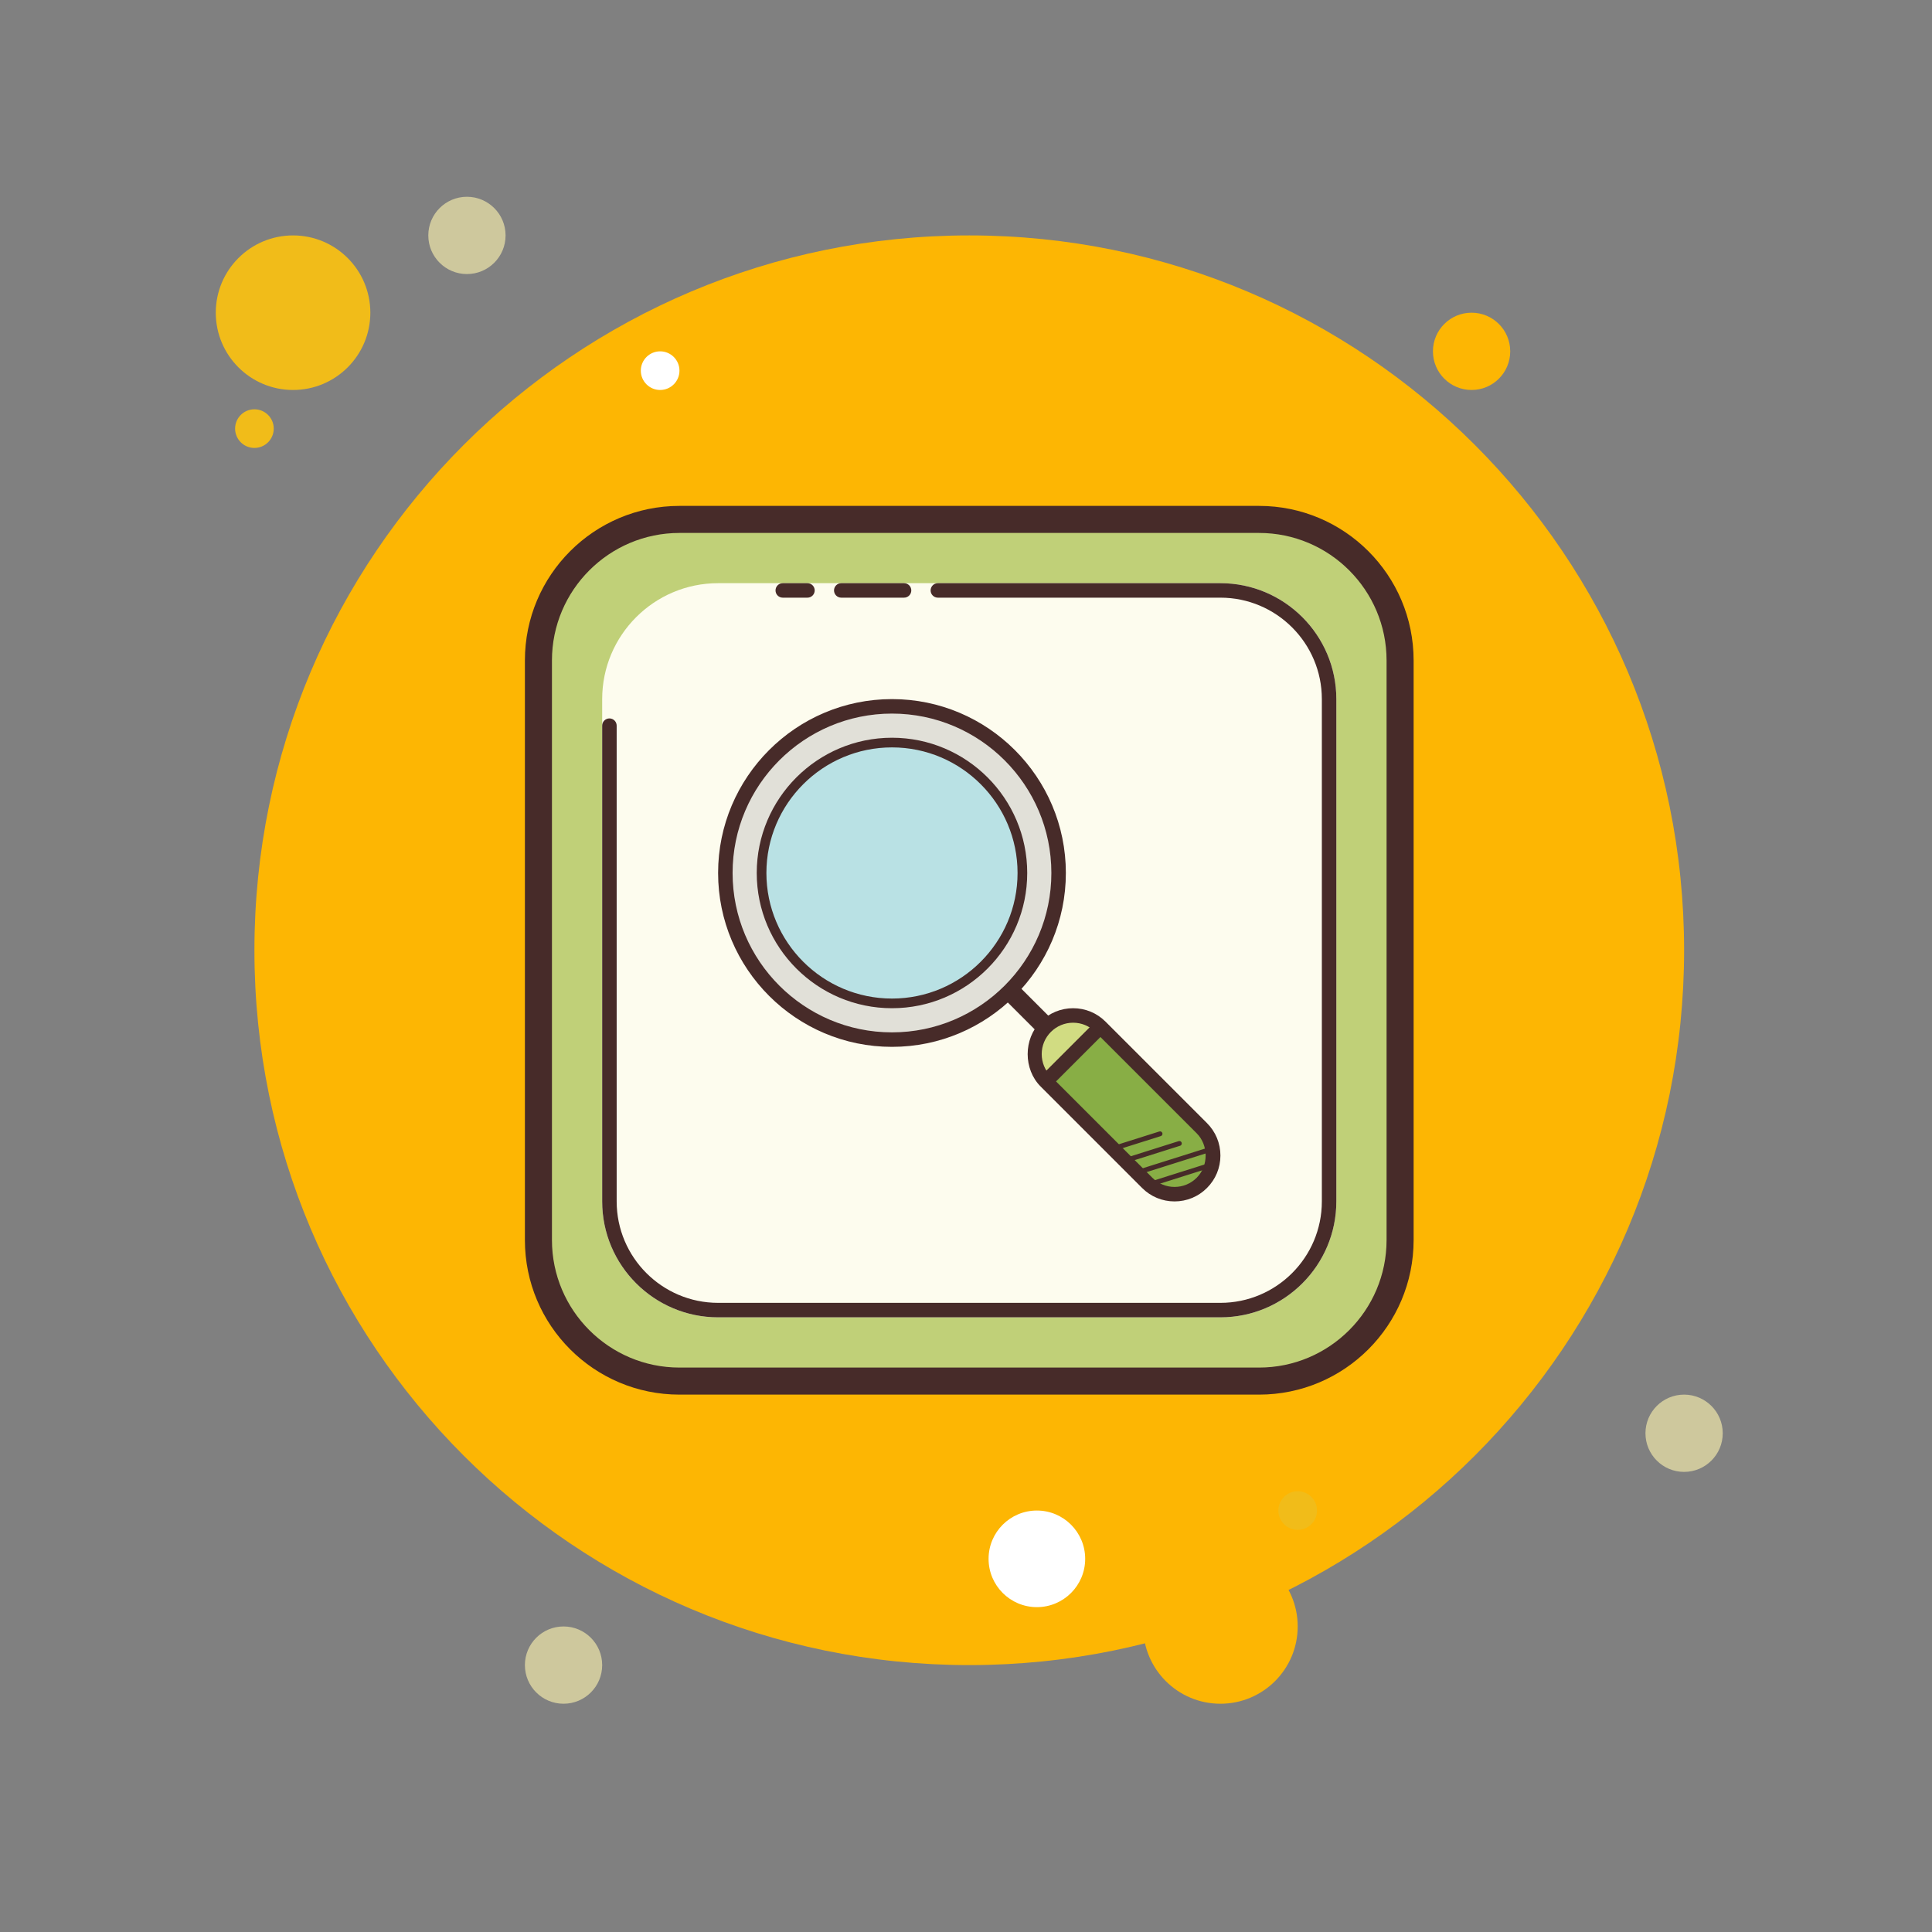 <svg xmlns="http://www.w3.org/2000/svg" xmlns:xlink="http://www.w3.org/1999/xlink" viewBox="0,0,256,256" width="100px" height="100px"><rect x="0" y="0" width="256" height="256" fill="#808080" stroke="none"/><g fill="none" fill-rule="nonzero" stroke="none" stroke-width="1" stroke-linecap="butt" stroke-linejoin="miter" stroke-miterlimit="10" stroke-dasharray="" stroke-dashoffset="0" font-family="none" font-weight="none" font-size="none" text-anchor="none" style="mix-blend-mode: normal"><g transform="translate(0.432,253.914) rotate(-90) scale(2.56,2.56)"><path d="M13,27c-1.105,0 -2,0.895 -2,2c0,1.105 0.895,2 2,2c1.105,0 2,-0.895 2,-2c0,-1.105 -0.895,-2 -2,-2z" fill="#cec89d"></path><path d="M77,12c-0.552,0 -1,0.448 -1,1c0,0.552 0.448,1 1,1c0.552,0 1,-0.448 1,-1c0,-0.552 -0.448,-1 -1,-1z" fill="#f1bc19"></path><path d="M50,13c-20.435,0 -37,16.565 -37,37c0,20.435 16.565,37 37,37c20.435,0 37,-16.565 37,-37c0,-20.435 -16.565,-37 -37,-37z" fill="#fdb603"></path><path d="M83,11c-2.209,0 -4,1.791 -4,4c0,2.209 1.791,4 4,4c2.209,0 4,-1.791 4,-4c0,-2.209 -1.791,-4 -4,-4z" fill="#f1bc19"></path><path d="M87,22c-1.105,0 -2,0.895 -2,2c0,1.105 0.895,2 2,2c1.105,0 2,-0.895 2,-2c0,-1.105 -0.895,-2 -2,-2z" fill="#cec89d"></path><path d="M81,74c-1.105,0 -2,0.895 -2,2c0,1.105 0.895,2 2,2c1.105,0 2,-0.895 2,-2c0,-1.105 -0.895,-2 -2,-2zM15,59c-2.209,0 -4,1.791 -4,4c0,2.209 1.791,4 4,4c2.209,0 4,-1.791 4,-4c0,-2.209 -1.791,-4 -4,-4z" fill="#fdb603"></path><path d="M25,85c-1.105,0 -2,0.895 -2,2c0,1.105 0.895,2 2,2c1.105,0 2,-0.895 2,-2c0,-1.105 -0.895,-2 -2,-2z" fill="#cec89d"></path><path d="M18.5,51c-1.381,0 -2.5,1.119 -2.5,2.5c0,1.381 1.119,2.5 2.5,2.5c1.381,0 2.5,-1.119 2.5,-2.5c0,-1.381 -1.119,-2.5 -2.5,-2.5z" fill="#ffffff"></path><path d="M21,66c-0.552,0 -1,0.448 -1,1c0,0.552 0.448,1 1,1c0.552,0 1,-0.448 1,-1c0,-0.552 -0.448,-1 -1,-1z" fill="#f1bc19"></path><path d="M80,33c-0.552,0 -1,0.448 -1,1c0,0.552 0.448,1 1,1c0.552,0 1,-0.448 1,-1c0,-0.552 -0.448,-1 -1,-1z" fill="#ffffff"></path><g><path d="M65,28c3.86,0 7,3.14 7,7v30c0,3.86 -3.14,7 -7,7h-30c-3.86,0 -7,-3.14 -7,-7v-30c0,-3.86 3.14,-7 7,-7h30" fill="#c0d078"></path><path d="M65,28.4c3.639,0 6.6,2.961 6.6,6.6v30c0,3.639 -2.961,6.6 -6.6,6.6h-30c-3.639,0 -6.6,-2.961 -6.6,-6.6v-30c0,-3.639 2.961,-6.6 6.6,-6.6h30M65,27h-30c-4.418,0 -8,3.582 -8,8v30c0,4.418 3.582,8 8,8h30c4.418,0 8,-3.582 8,-8v-30c0,-4.418 -3.582,-8 -8,-8z" fill="#472b29"></path><path d="M63,69h-26c-3.309,0 -6,-2.691 -6,-6v-26c0,-3.309 2.691,-6 6,-6h26c3.309,0 6,2.691 6,6v26c0,3.309 -2.691,6 -6,6z" fill="#fdfcee"></path><path d="M63,69h-26c-3.309,0 -6,-2.691 -6,-6v-26c0,-3.309 2.691,-6 6,-6h24.625c0.207,0 0.375,0.168 0.375,0.375c0,0.207 -0.168,0.375 -0.375,0.375h-24.625c-2.895,0 -5.25,2.355 -5.25,5.25v26c0,2.895 2.355,5.25 5.25,5.25h26c2.895,0 5.25,-2.355 5.25,-5.25v-14.625c0,-0.207 0.168,-0.375 0.375,-0.375c0.207,0 0.375,0.168 0.375,0.375v14.625c0,3.309 -2.691,6 -6,6zM68.625,42c-0.207,0 -0.375,-0.168 -0.375,-0.375v-1.278c0,-0.207 0.168,-0.375 0.375,-0.375c0.207,0 0.375,0.168 0.375,0.375v1.278c0,0.207 -0.168,0.375 -0.375,0.375z" fill="#472b29"></path><path d="M68.625,47c-0.207,0 -0.375,-0.168 -0.375,-0.375v-3.25c0,-0.207 0.168,-0.375 0.375,-0.375c0.207,0 0.375,0.168 0.375,0.375v3.25c0,0.207 -0.168,0.375 -0.375,0.375z" fill="#472b29"></path></g><g><path d="M54,37.375c-4.763,0 -8.625,3.862 -8.625,8.625c0,4.763 3.862,8.625 8.625,8.625c4.763,0 8.625,-3.862 8.625,-8.625c0,-4.763 -3.862,-8.625 -8.625,-8.625z" fill="#e1e0d8"></path><path d="M54,39.25c-3.728,0 -6.75,3.022 -6.75,6.75c0,3.728 3.022,6.75 6.75,6.75c3.728,0 6.75,-3.022 6.75,-6.75c0,-3.728 -3.022,-6.75 -6.75,-6.75z" fill-opacity="0.522" fill="#94e2ef"></path><path d="M46.039,53.961c-0.781,-0.781 -2.047,-0.781 -2.828,0c-0.563,0.563 -4.686,4.686 -5.25,5.25c-0.781,0.781 -0.781,2.047 0,2.828c0.781,0.781 2.047,0.781 2.828,0c0.564,-0.564 4.687,-4.687 5.25,-5.25c0.781,-0.781 0.781,-2.047 0,-2.828z" fill="#88ae45"></path><path d="M46.039,56.789c0.781,-0.781 0.781,-2.047 0,-2.828c-0.781,-0.781 -2.047,-0.781 -2.828,0v0z" fill="#d1dc82"></path><g fill="#472b29"><path d="M54,55c-4.962,0 -9,-4.038 -9,-9c0,-4.962 4.038,-9 9,-9c4.962,0 9,4.038 9,9c0,4.962 -4.038,9 -9,9zM54,37.75c-4.549,0 -8.25,3.701 -8.25,8.25c0,4.549 3.701,8.25 8.25,8.25c4.549,0 8.25,-3.701 8.25,-8.25c0,-4.549 -3.701,-8.25 -8.25,-8.25z"></path><path d="M54,53c-3.86,0 -7,-3.14 -7,-7c0,-3.86 3.14,-7 7,-7c3.86,0 7,3.14 7,7c0,3.86 -3.14,7 -7,7zM54,39.5c-3.584,0 -6.5,2.916 -6.5,6.5c0,3.584 2.916,6.5 6.5,6.5c3.584,0 6.5,-2.916 6.5,-6.5c0,-3.584 -2.916,-6.5 -6.5,-6.5z"></path><path transform="translate(-23.696,48.765) rotate(-45.001)" d="M45.801,52.484h2.43v1h-2.43z"></path><path d="M39.375,63c-0.634,0 -1.231,-0.247 -1.679,-0.696c-0.449,-0.448 -0.696,-1.045 -0.696,-1.679c0,-0.634 0.247,-1.231 0.696,-1.679l5.25,-5.25c0.896,-0.897 2.461,-0.897 3.358,0v0v0v0c0.449,0.449 0.696,1.045 0.696,1.679c0,0.634 -0.247,1.231 -0.696,1.679l-5.25,5.25c-0.448,0.449 -1.045,0.696 -1.679,0.696zM44.625,53.75c-0.434,0 -0.842,0.169 -1.149,0.476l-5.25,5.25c-0.307,0.307 -0.476,0.715 -0.476,1.149c0,0.434 0.169,0.842 0.476,1.149c0.614,0.614 1.684,0.614 2.298,0l5.25,-5.25c0.307,-0.307 0.476,-0.715 0.476,-1.149c0,-0.434 -0.169,-0.842 -0.476,-1.149v0c-0.307,-0.307 -0.715,-0.476 -1.149,-0.476z"></path><path transform="translate(-26.108,47.825) rotate(-45.001)" d="M44.301,53.498h0.75v3.856h-0.75z"></path><path d="M40.5,60c-0.053,0 -0.103,-0.034 -0.119,-0.087l-0.75,-2.375c-0.021,-0.066 0.016,-0.136 0.082,-0.157c0.068,-0.019 0.136,0.016 0.157,0.082l0.75,2.375c0.021,0.066 -0.016,0.136 -0.082,0.157c-0.013,0.003 -0.026,0.005 -0.038,0.005zM40,61c-0.053,0 -0.103,-0.034 -0.119,-0.087l-0.943,-2.986c-0.021,-0.066 0.016,-0.136 0.082,-0.157c0.068,-0.02 0.137,0.016 0.157,0.082l0.943,2.986c0.021,0.066 -0.016,0.136 -0.082,0.157c-0.013,0.003 -0.026,0.005 -0.038,0.005zM39.696,62.622c-0.053,0 -0.103,-0.034 -0.119,-0.087l-1.258,-3.985c-0.021,-0.066 0.016,-0.136 0.082,-0.157c0.069,-0.021 0.136,0.017 0.157,0.082l1.258,3.985c0.021,0.066 -0.016,0.136 -0.082,0.157c-0.013,0.003 -0.026,0.005 -0.038,0.005zM38.921,62.75c-0.053,0 -0.103,-0.034 -0.119,-0.087l-1.115,-3.531c-0.021,-0.066 0.016,-0.136 0.082,-0.157c0.07,-0.019 0.137,0.017 0.157,0.082l1.115,3.531c0.021,0.066 -0.016,0.136 -0.082,0.157c-0.013,0.003 -0.026,0.005 -0.038,0.005z"></path></g></g></g></g></svg>